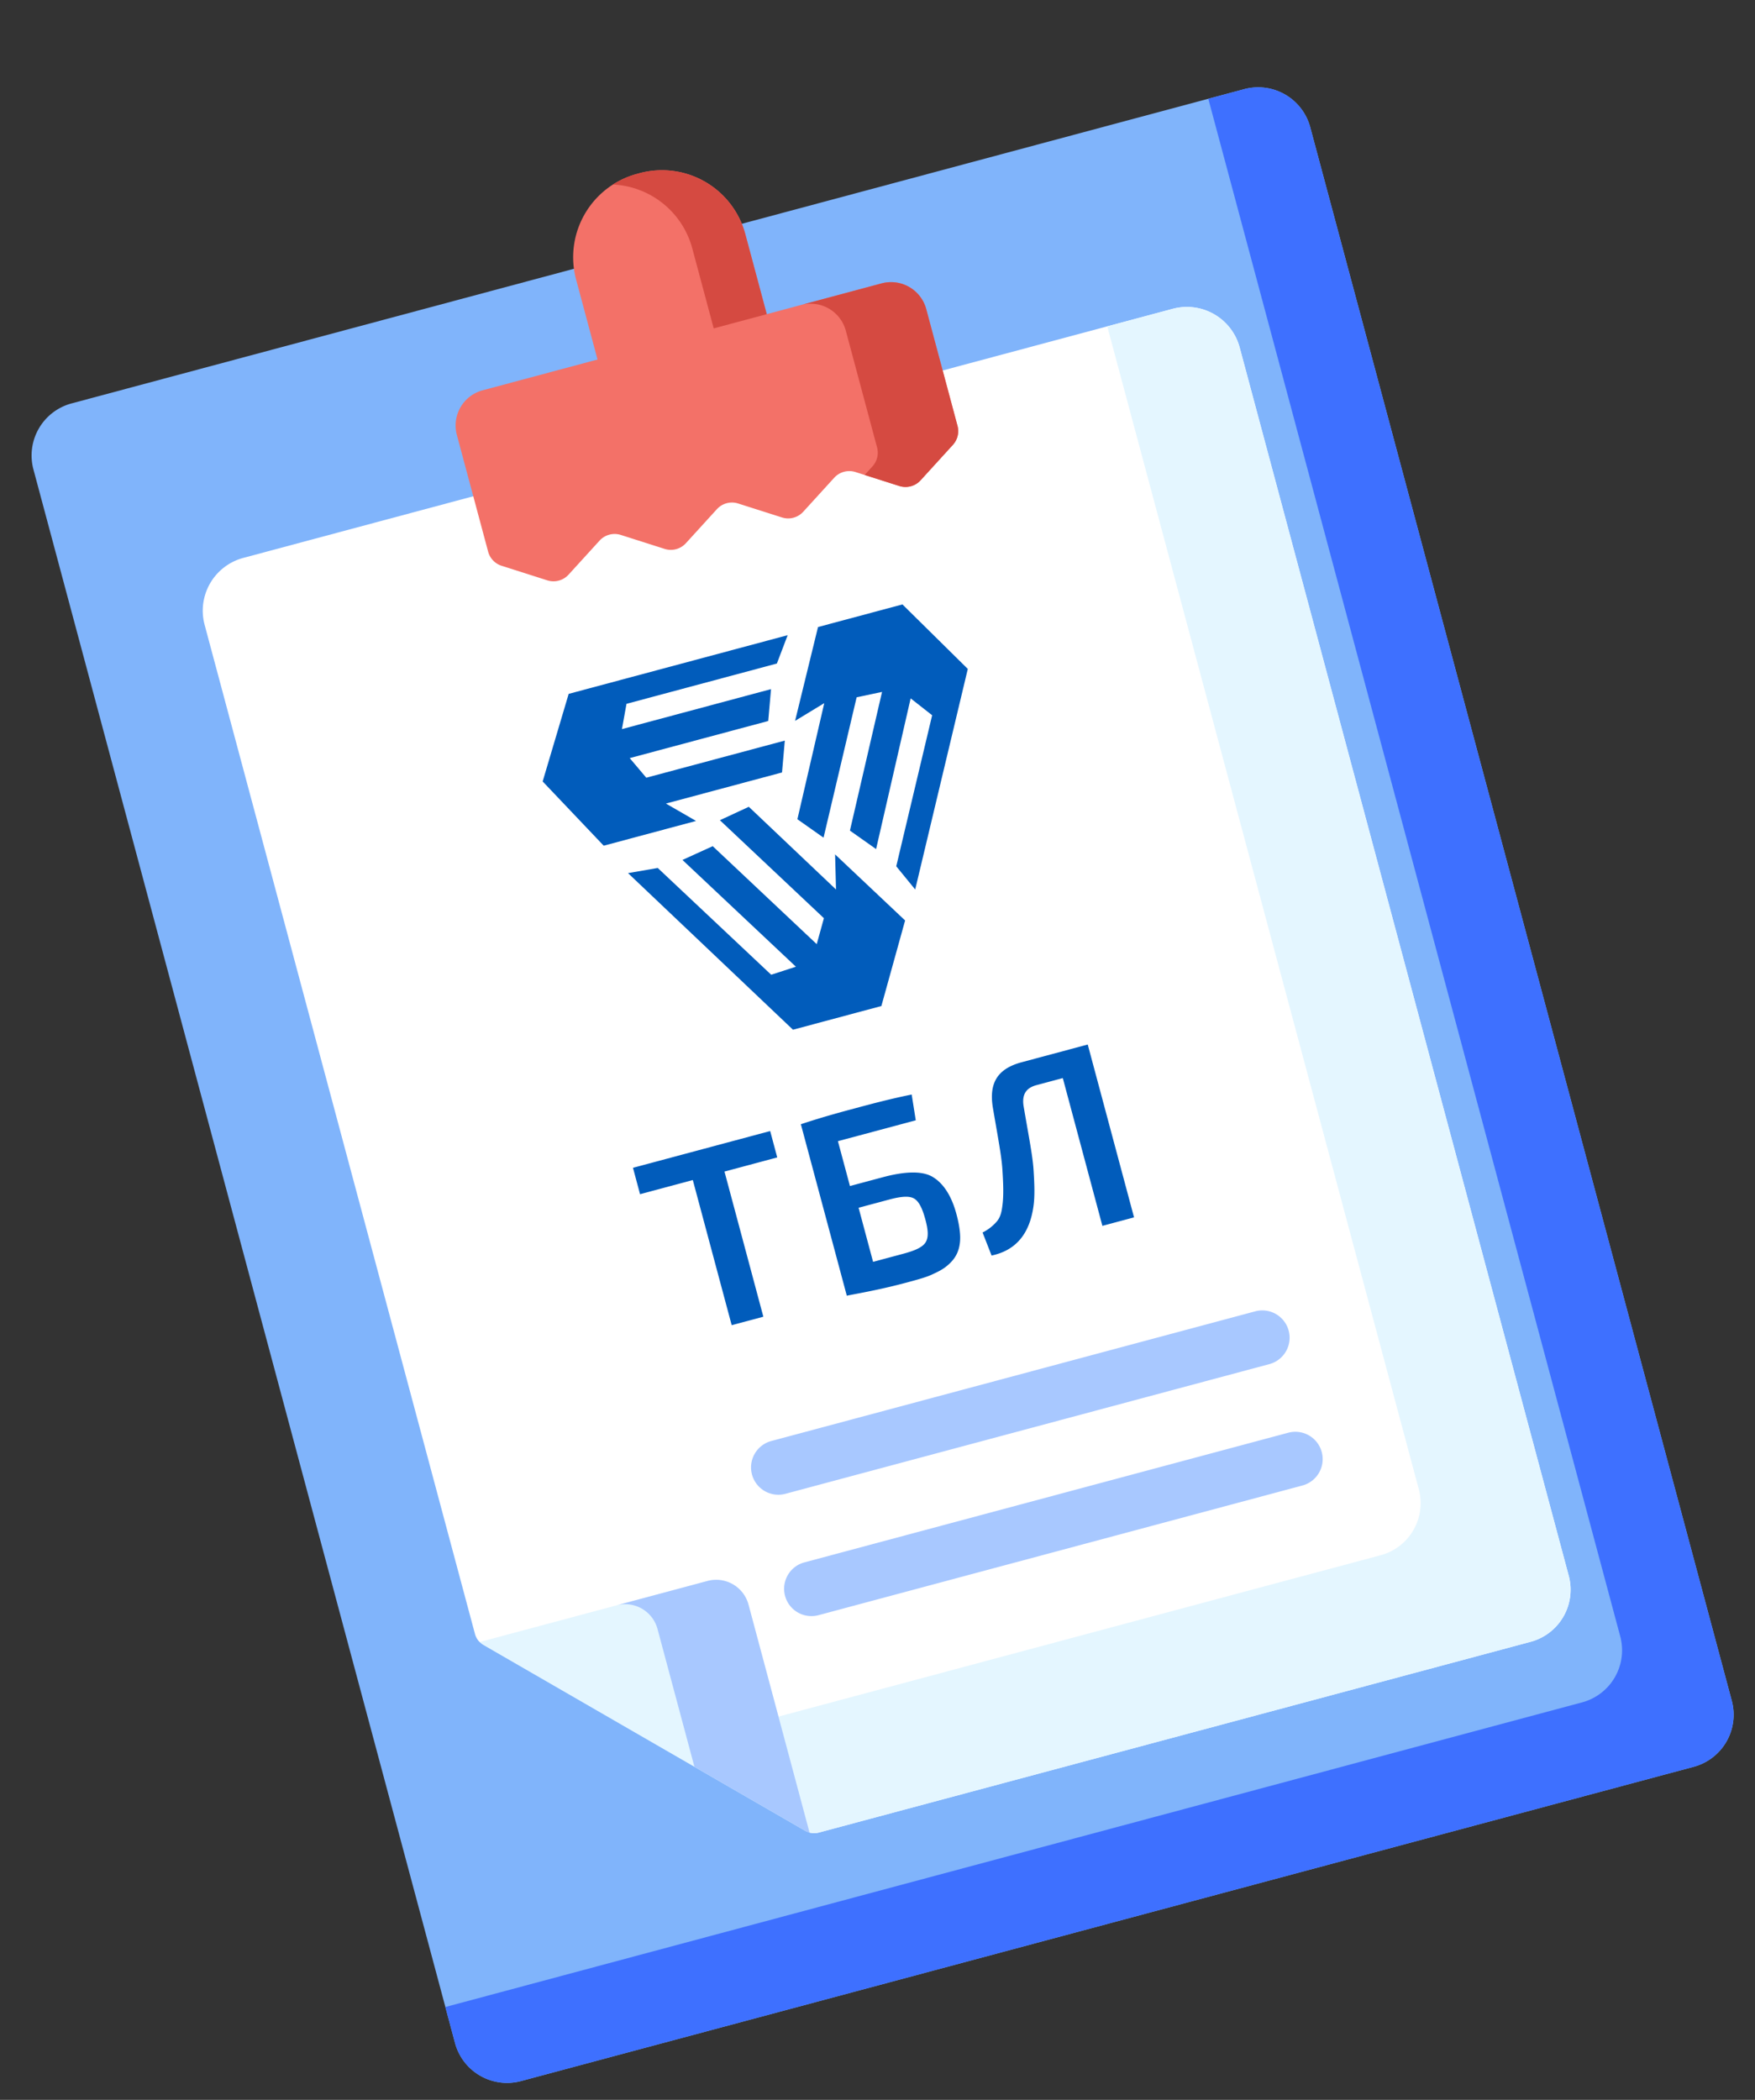 <svg width="163" height="195" viewBox="0 0 163 195" fill="none" xmlns="http://www.w3.org/2000/svg"><rect x="0" y="0" width="163" height="195" fill="#333333" stroke="none"/><path d="M157.305 164.071L48.39 193.254a5.005 5.005 0 01-6.13-3.539L3.105 43.593a5.006 5.006 0 013.54-6.13L115.56 8.279a5.006 5.006 0 016.131 3.54l39.153 146.121a5.006 5.006 0 01-3.539 6.131z" fill="#80B4FB"/><path d="M115.56 8.279l-3.336.894 38.259 142.785a5.007 5.007 0 01-3.54 6.131L41.365 186.378l.894 3.337a5.005 5.005 0 006.13 3.539l108.916-29.183a5.006 5.006 0 003.539-6.131L121.691 11.819a5.006 5.006 0 00-6.131-3.54z" fill="#3E70FF"/><path d="M71.543 30.401l-15.717 4.211-2.318-8.65a8.016 8.016 0 015.669-9.818l.23-.062a8.016 8.016 0 019.818 5.668l2.318 8.651z" fill="#F37168"/><path d="M59.407 16.082l-.23.062a8.005 8.005 0 00-2.25.992 8.019 8.019 0 017.372 5.935l2.318 8.65 4.926-1.32-2.318-8.65a8.016 8.016 0 00-9.818-5.67z" fill="#D54A41"/><path d="M76.057 170.176l66.105-17.713a5.005 5.005 0 003.539-6.131L115.138 32.267a5.075 5.075 0 00-6.216-3.589L22.593 51.81a5.075 5.075 0 00-3.588 6.215l25.109 93.709c.077.287.228.547.434.754.104.105 17.975 4.215 17.975 4.215s12.626 13.464 12.663 13.474c.283.075.583.076.87-.001z" fill="#fff"/><path d="M108.922 28.678l-6.082 1.63 28.934 107.983a5.006 5.006 0 01-3.54 6.131l-57.42 15.386s4.229 10.331 4.372 10.369c.283.075.583.076.87-.001l66.106-17.713a5.004 5.004 0 003.539-6.13L115.137 32.267a5.074 5.074 0 00-6.215-3.589z" fill="#E4F6FF"/><path d="M65.712 146.813a3.109 3.109 0 013.806 2.198l5.67 21.159a1.666 1.666 0 01-.415-.164l-29.871-17.245a1.712 1.712 0 01-.35-.278l21.16-5.67z" fill="#E4F6FF"/><path d="M65.713 146.813l-8.45 2.265a3.107 3.107 0 013.806 2.197l3.43 12.799 10.275 5.932c.13.076.27.133.413.171l-5.668-21.166a3.108 3.108 0 00-3.806-2.198z" fill="#A8C8FF"/><path d="M88.5 41.313l-2.999 3.29a1.894 1.894 0 01-1.974.53l-4.073-1.297a1.894 1.894 0 00-1.974.53l-2.877 3.157a1.894 1.894 0 01-1.975.53l-4.072-1.297a1.894 1.894 0 00-1.974.53l-2.878 3.158a1.894 1.894 0 01-1.974.529l-4.072-1.297a1.894 1.894 0 00-1.974.53l-2.877 3.157a1.894 1.894 0 01-1.975.53l-4.241-1.351a1.894 1.894 0 01-1.255-1.314L42.432 40.39a3.383 3.383 0 012.392-4.144l37.059-9.93a3.383 3.383 0 014.144 2.393l2.903 10.837a1.895 1.895 0 01-.43 1.766z" fill="#F37168"/><path d="M81.883 26.317l-7.47 2.002a3.383 3.383 0 014.144 2.392l2.903 10.837a1.893 1.893 0 01-.43 1.766l-.722.793 3.22 1.025a1.894 1.894 0 001.974-.53l2.999-3.29a1.894 1.894 0 00.43-1.766L86.026 28.71a3.383 3.383 0 00-4.144-2.393z" fill="#D54A41"/><path d="M117.942 126.664l-44.944 12.043a2.538 2.538 0 11-1.314-4.902l44.944-12.043a2.538 2.538 0 011.314 4.902zm3.023 11.285l-44.944 12.042a2.537 2.537 0 11-1.313-4.902l44.944-12.042a2.537 2.537 0 111.313 4.902z" fill="#A8C8FF"/><path d="M72.633 71.732l.258-2.958-12.866 3.447-1.538-1.82 12.865-3.447.258-2.958-13.845 3.71.422-2.346 13.968-3.743 1.002-2.632-20.34 5.45-2.416 8.133 5.67 5.966 8.576-2.298-2.797-1.615 10.783-2.889zm-3.085 3.19l-2.686 1.246 9.66 9.099-.667 2.41-9.66-9.098-2.81 1.278 10.536 9.915-2.295.746-10.536-9.915-2.761.478L73.65 95.623l8.21-2.2 2.204-7.945-6.503-6.136.086 3.26-8.099-7.68zm4.512 1.155l2.429 1.713 3.073-13.036 2.36-.501-2.983 12.88 2.43 1.714 3.21-13.993 1.996 1.567-3.334 14.025 1.76 2.155 4.886-20.482-6.07-5.99-7.842 2.1-2.13 8.714 2.71-1.646-2.495 10.78zm-1.872 31.406l-4.9 1.313 3.61 13.478-2.94.788-3.611-13.478-4.901 1.314-.657-2.451 12.743-3.414.656 2.45zm6.998 2.59l2.818-.755c2.082-.558 3.651-.584 4.583-.046.933.538 1.751 1.632 2.243 3.47.296 1.102.403 1.993.322 2.671-.08.678-.317 1.267-.831 1.799-.514.531-.971.785-1.674 1.105-.58.287-1.437.516-2.54.812-1.96.525-3.709.862-5.334 1.166l-.123.033-4.268-15.928c2.05-.681 3.766-1.14 5.114-1.501 1.47-.394 3.185-.854 5.178-1.257l.38 2.394-7.23 1.937 1.117 4.166.245-.066zm1.904 7.107l2.818-.756c1.102-.295 1.805-.615 2.074-1.081.269-.466.227-1.111-.035-2.091-.263-.98-.582-1.683-1.049-1.952-.466-.269-1.234-.195-2.336.101l-2.818.755 1.346 5.024zm19.969-20.06l4.268 15.929-2.94.788-3.677-13.723-2.45.657c-.981.262-1.34.884-1.2 1.897.445 2.638.847 4.632.93 5.922.084 1.291.134 2.46-.003 3.416-.357 2.59-1.654 4.12-3.892 4.588l-.836-2.139a4.233 4.233 0 001.306-1.007c.302-.344.448-.777.53-1.455.137-.956.087-2.125.003-3.415-.083-1.291-.453-3.162-.897-5.801-.346-2.271.494-3.546 2.7-4.137l6.126-1.642.032.123z" fill="#015CBB"/></svg>